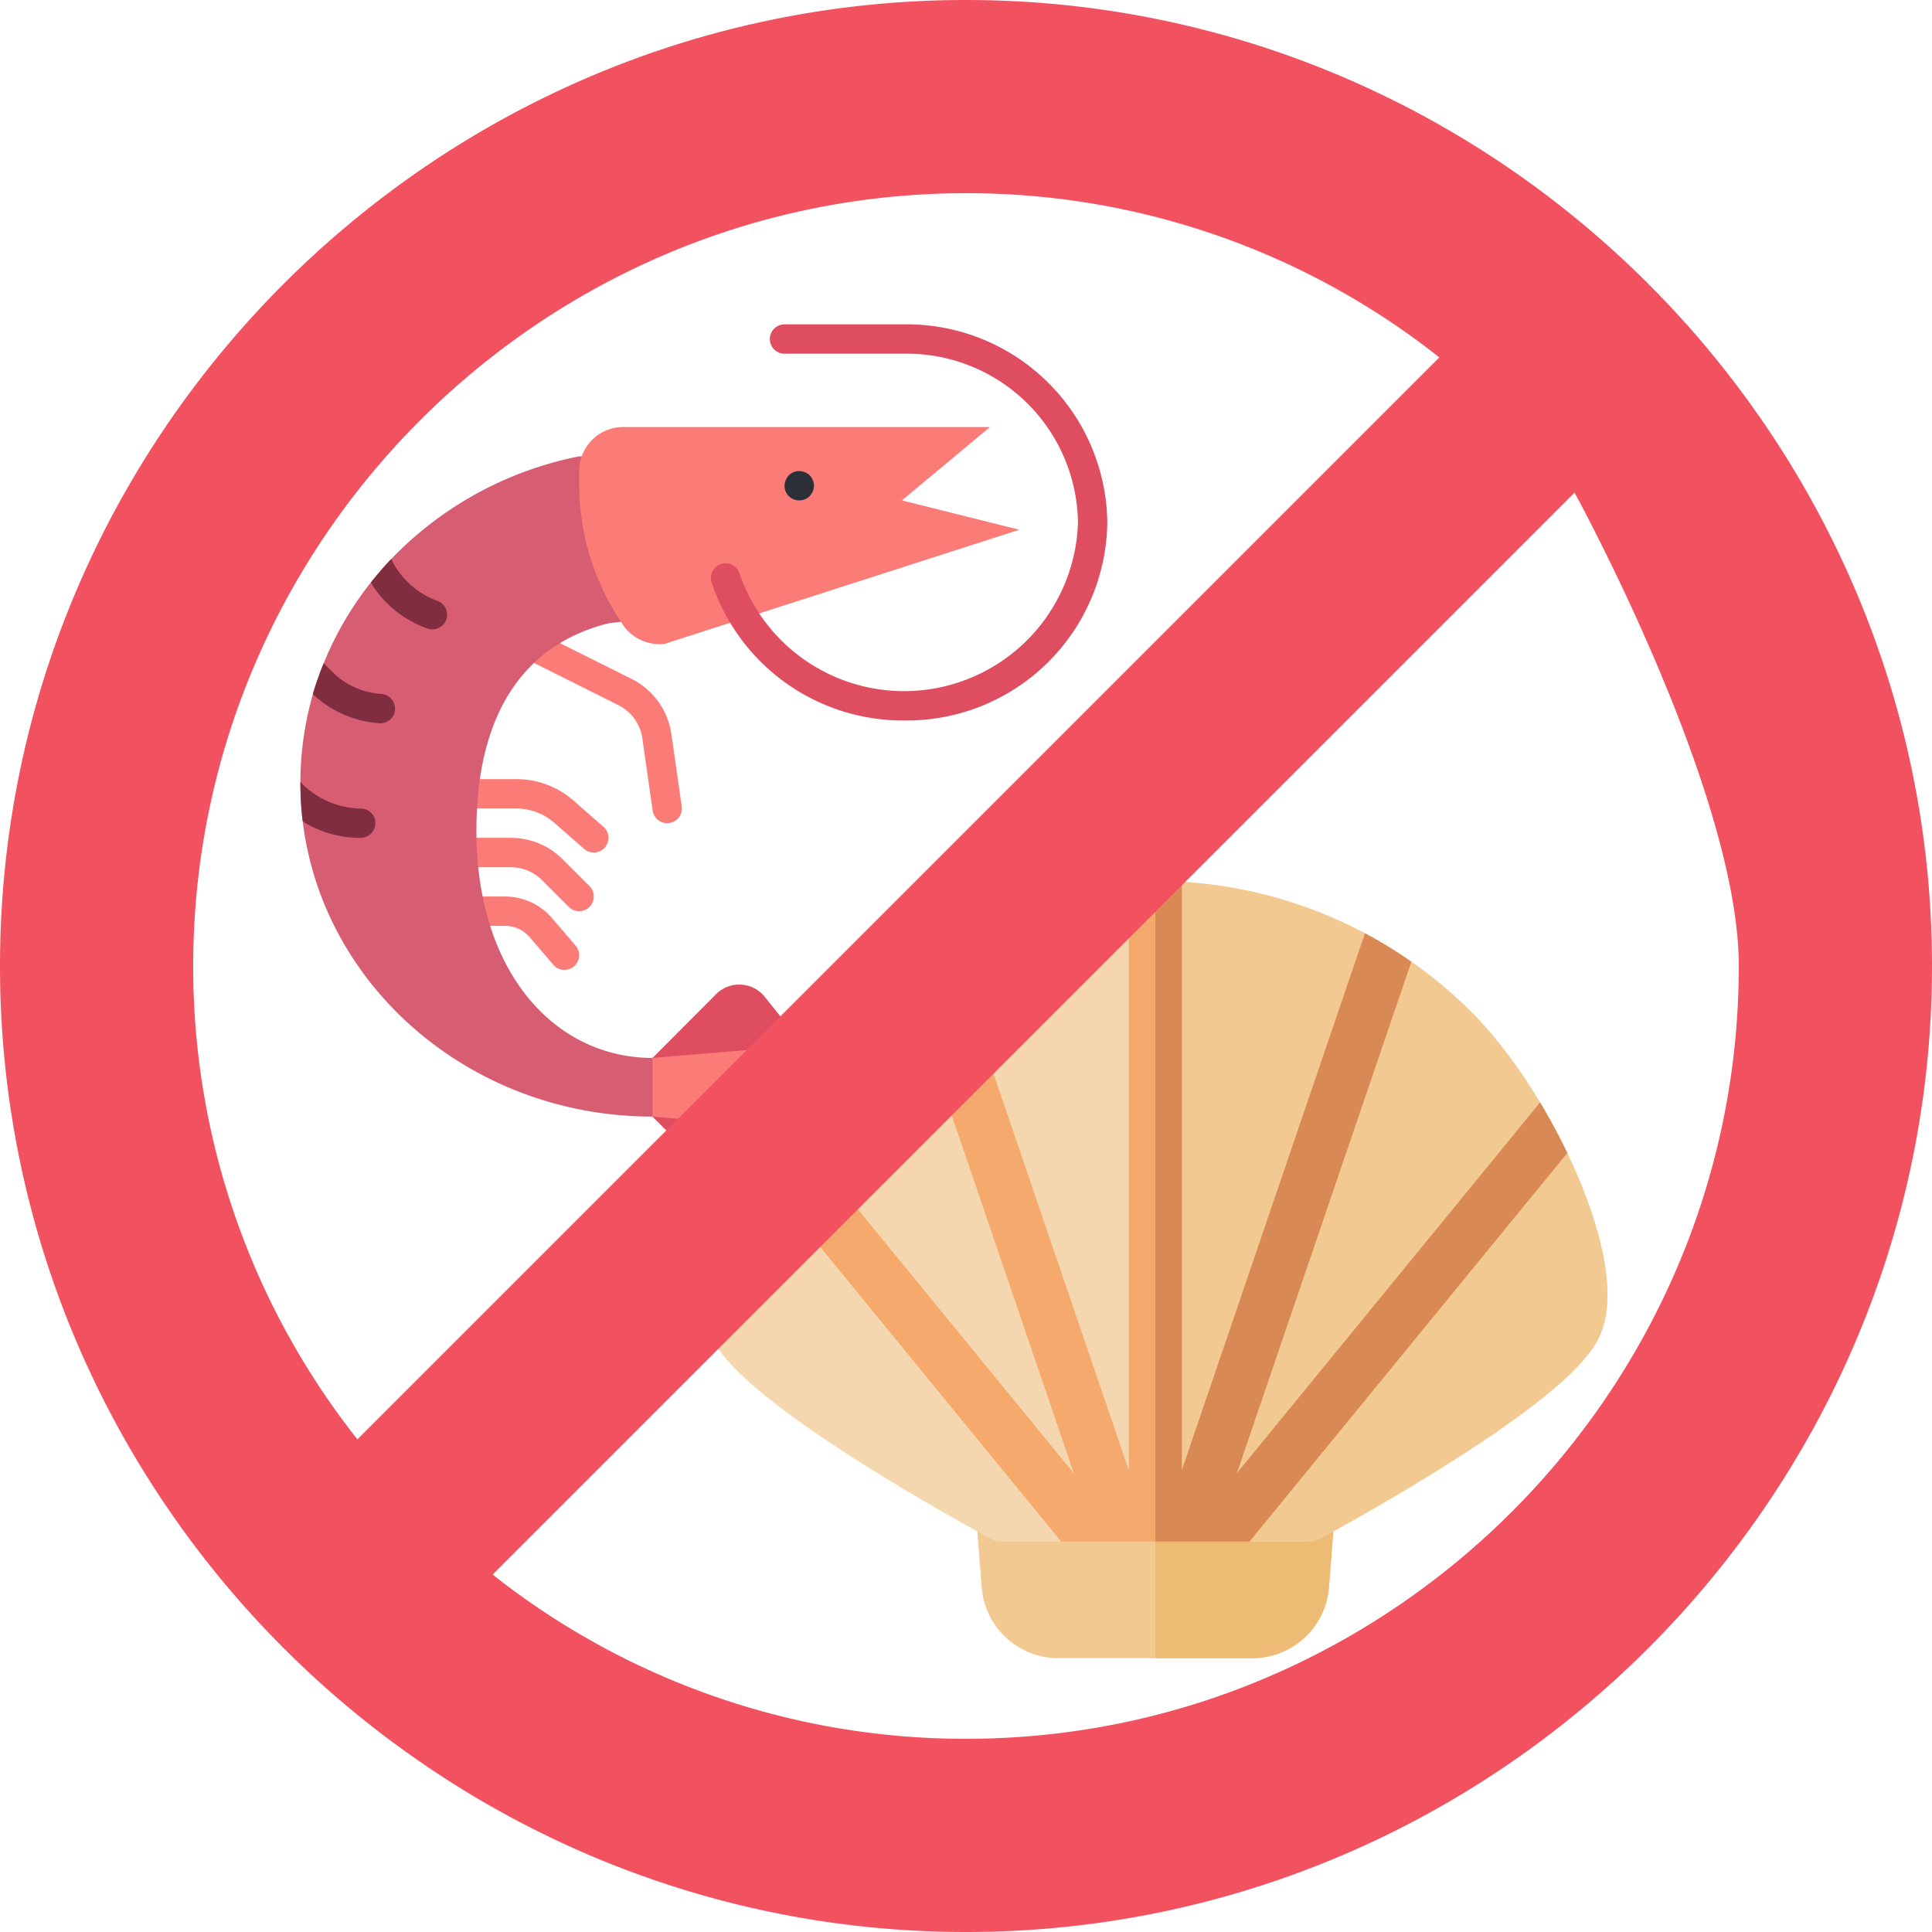 <svg id="Component_25_1" data-name="Component 25 – 1" xmlns="http://www.w3.org/2000/svg" width="250" height="250" viewBox="0 0 250 250">
  <g id="shrimp_1_" data-name="shrimp (1)" transform="translate(21.51 40.968)">
    <g id="Group_244" data-name="Group 244" transform="translate(38.243 40.873)">
      <path id="Path_109" data-name="Path 109" d="M128.006,314.229a1.891,1.891,0,0,1-1.342-.556l-3.472-3.471a5.734,5.734,0,0,0-4.027-1.669h-4.449a1.9,1.9,0,1,1,0-3.8h4.449a9.432,9.432,0,0,1,6.712,2.781l3.472,3.471a1.9,1.9,0,0,1-1.342,3.241Z" transform="translate(-112.818 -278.159)" fill="#fb7b76"/>
      <path id="Path_110" data-name="Path 110" d="M129.9,279.516a1.89,1.89,0,0,1-1.249-.469l-3.968-3.471a7.488,7.488,0,0,0-4.887-1.756h-5.084a1.9,1.9,0,1,1,0-3.8H119.8a11.181,11.181,0,0,1,7.387,2.694l3.967,3.471a1.9,1.9,0,0,1-1.251,3.328Z" transform="translate(-112.819 -251.04)" fill="#fb7b76"/>
      <path id="Path_111" data-name="Path 111" d="M126.11,348.941a1.9,1.9,0,0,1-1.442-.662l-2.976-3.471a4.168,4.168,0,0,0-3.161-1.563h-3.813a1.9,1.9,0,1,1,0-3.8h3.813a8.019,8.019,0,0,1,6.044,2.887l2.976,3.471a1.9,1.9,0,0,1-1.441,3.135Z" transform="translate(-112.819 -305.277)" fill="#fb7b76"/>
      <path id="Path_112" data-name="Path 112" d="M166.53,207.933a1.9,1.9,0,0,1-1.876-1.63l-1.336-9.35a5.7,5.7,0,0,0-3.092-4.29l-11.63-5.814a1.9,1.9,0,0,1,1.7-3.4l11.63,5.814a9.492,9.492,0,0,1,5.152,7.149l1.336,9.35a1.895,1.895,0,0,1-1.882,2.167Z" transform="translate(-139.953 -183.254)" fill="#fb7b76"/>
    </g>
    <path id="Path_113" data-name="Path 113" d="M62.925,156.948l3.8-1.9v11.391l-3.8-1.9c-23.371,0-42.66-16.688-45.261-38.2a39.4,39.4,0,0,1-.3-4.993v-.114a41.635,41.635,0,0,1,1.614-11.353v-.019a41.317,41.317,0,0,1,1.4-3.987,42.619,42.619,0,0,1,6.094-10.442c.835-1.044,1.709-2.069,2.639-3.038a46.135,46.135,0,0,1,24.32-13.29h1.9c-.209.55,4.462,15.815,7.594,20.884l-5.7.722c-9.815,2.449-17.087,10.328-17.087,26.845C40.143,145.937,50.357,156.948,62.925,156.948Z" transform="translate(-0.001 -61.02)" fill="#d75e72"/>
    <path id="Path_114" data-name="Path 114" d="M239.2,75.044,193.327,89.8a5.717,5.717,0,0,1-5.449-2.487l-.209-.342c-.228-.342-.437-.665-.646-1.006a32.122,32.122,0,0,1-4.784-16.9V67.45a5.038,5.038,0,0,1,.3-1.785,5.655,5.655,0,0,1,5.392-3.911H235.4l-11.391,9.493Z" transform="translate(-128.808 -47.463)" fill="#fb7b76"/>
    <path id="Path_115" data-name="Path 115" d="M305.632,91.594a1.881,1.881,0,0,1-1.747-2.62,2.183,2.183,0,0,1,.4-.627,1.894,1.894,0,0,1,2.069-.4,1.71,1.71,0,0,1,1.025,1.025,1.593,1.593,0,0,1,.152.722,1.864,1.864,0,0,1-.133.721,2.809,2.809,0,0,1-.417.627,1.886,1.886,0,0,1-1.348.55Z" transform="translate(-223.722 -67.81)" fill="#2c2f38"/>
    <g id="Group_245" data-name="Group 245" transform="translate(62.925 1)">
      <path id="Path_116" data-name="Path 116" d="M245.738,408.884a1.9,1.9,0,0,1-.418,1.188l-5.069,6.314a4.24,4.24,0,0,1-6.588.266l-8.031-8.05v-7.594l8.031-8.05a4.24,4.24,0,0,1,6.588.266l5.069,6.314a1.9,1.9,0,0,1,.418,1.188Z" transform="translate(-225.633 -306.08)" fill="#df4d60"/>
      <path id="Path_117" data-name="Path 117" d="M285.387,52.262a26.1,26.1,0,0,1-24.946-17.725,1.9,1.9,0,1,1,3.6-1.194,22.51,22.51,0,0,0,43.763-6.712A22.159,22.159,0,0,0,285.387,4.8h-15.55a1.9,1.9,0,1,1,0-3.8h15.55A25.958,25.958,0,0,1,311.6,26.632a25.957,25.957,0,0,1-26.218,25.63Z" transform="translate(-252.75 -1)" fill="#df4d60"/>
    </g>
    <g id="Group_246" data-name="Group 246" transform="translate(17.359 31.378)">
      <path id="Path_118" data-name="Path 118" d="M68.793,147.638a1.909,1.909,0,0,1-1.8,1.31,2.362,2.362,0,0,1-.608-.095,14.013,14.013,0,0,1-7.366-5.961c.835-1.044,1.709-2.069,2.639-3.038a10.717,10.717,0,0,0,5.942,5.392A1.9,1.9,0,0,1,68.793,147.638Z" transform="translate(-49.902 -139.854)" fill="#802d40"/>
      <path id="Path_119" data-name="Path 119" d="M35.369,207.449a1.891,1.891,0,0,1-1.88,1.785h-.114a14.087,14.087,0,0,1-8.638-3.759v-.019a41.316,41.316,0,0,1,1.4-3.987l1.671,1.633a9.991,9.991,0,0,0,5.772,2.335,1.908,1.908,0,0,1,1.785,2.012Z" transform="translate(-23.123 -187.989)" fill="#802d40"/>
      <path id="Path_120" data-name="Path 120" d="M27.061,276.969a1.892,1.892,0,0,1-1.861,1.936h-.285a13.884,13.884,0,0,1-7.252-2.126,39.4,39.4,0,0,1-.3-4.993v-.114a10.981,10.981,0,0,0,7.575,3.437h.228A1.884,1.884,0,0,1,27.061,276.969Z" transform="translate(-17.359 -242.833)" fill="#802d40"/>
    </g>
    <path id="Path_121" data-name="Path 121" d="M248.415,433.564c0,1.044-.3,2.032-2.753,4.613a5.249,5.249,0,0,1-2.487.627,3.382,3.382,0,0,1-.437-.019l-17.106-1.424v-7.594l17.106-1.424a5.416,5.416,0,0,1,2.924.608,5.216,5.216,0,0,1,2.753,4.613Z" transform="translate(-162.708 -333.838)" fill="#fb7b76"/>
  </g>
  <g id="animals" transform="translate(90.995 114)">
    <path id="Path_103" data-name="Path 103" d="M190.317,365.97H165.132a9.949,9.949,0,0,1-9.871-9.13l-.713-9.122a3.428,3.428,0,0,1,3.418-3.695h39.518a3.428,3.428,0,0,1,3.418,3.695l-.712,9.122A9.95,9.95,0,0,1,190.317,365.97Zm0,0" transform="translate(-119.221 -265.404)" fill="#f3c992"/>
    <path id="Path_104" data-name="Path 104" d="M278.275,345.123a3.426,3.426,0,0,0-2.517-1.1H256V365.97h12.592a9.95,9.95,0,0,0,9.872-9.13l.712-9.122A3.43,3.43,0,0,0,278.275,345.123Zm0,0" transform="translate(-197.497 -265.404)" fill="#eebb75"/>
    <path id="Path_105" data-name="Path 105" d="M78.262,85.477H38.744a3.423,3.423,0,0,1-1.621-.408c-.329-.177-8.154-4.386-16.482-9.641C4.85,65.463,1.737,60.894.769,58.324-1.55,52.171,1.9,42.619,4.155,37.473,7.673,29.464,12.774,21.72,17.8,16.76A57.931,57.931,0,0,1,58.49,0h.025A57.932,57.932,0,0,1,99.2,16.759h0c5.028,4.961,10.129,12.7,13.647,20.714,2.26,5.146,5.705,14.7,3.387,20.851-.968,2.57-4.081,7.14-19.872,17.1-8.328,5.255-16.152,9.464-16.481,9.641A3.43,3.43,0,0,1,78.262,85.477Zm0,0" transform="translate(0)" fill="#f4d7af"/>
    <path id="Path_106" data-name="Path 106" d="M310.347,37.474C306.83,29.464,301.728,21.72,296.7,16.76h0A57.932,57.932,0,0,0,256.012,0H256V85.477h19.759a3.423,3.423,0,0,0,1.621-.408c.329-.177,8.154-4.386,16.482-9.641,15.791-9.964,18.9-14.533,19.871-17.1C316.053,52.171,312.608,42.619,310.347,37.474Zm0,0" transform="translate(-197.497)" fill="#f3c992"/>
    <path id="Path_107" data-name="Path 107" d="M125.849,28.667,86.6,76.657,109.19,10.449A57.95,57.95,0,0,0,103.2,6.777L79.492,76.263V.115C78.359.046,77.221,0,76.076,0h-.025c-1.144,0-2.283.046-3.415.115V76.263L48.93,6.777a57.867,57.867,0,0,0-5.993,3.672L65.526,76.66,26.279,28.667c-1.261,2.1-2.446,4.295-3.517,6.531L63.878,85.477H88.247L129.366,35.2C128.295,32.962,127.11,30.767,125.849,28.667Zm0,0" transform="translate(-17.561 0)" fill="#f5a96c"/>
    <path id="Path_108" data-name="Path 108" d="M309.3,35.2c-1.071-2.236-2.256-4.431-3.517-6.531l-39.246,47.99,22.587-66.208a57.95,57.95,0,0,0-5.992-3.672L259.428,76.263V.115C258.3.046,257.157,0,256.012,0H256V85.477h12.184Zm0,0" transform="translate(-197.497 0)" fill="#d98955"/>
  </g>
  <path id="Icon_material-do-not-disturb-alt" data-name="Icon material-do-not-disturb-alt" d="M128,3C59.25,3,3,59.25,3,128S59.25,253,128,253s125-56.25,125-125S196.75,3,128,3ZM28,128C28,73,73,28,128,28a98.512,98.512,0,0,1,61.25,21.25l-140,140A98.512,98.512,0,0,1,28,128ZM128,228a98.512,98.512,0,0,1-61.25-21.25l140-140S228,105.5,228,128C228,183,183,228,128,228Z" transform="translate(-3 -3)" fill="#f25260"/>
</svg>

